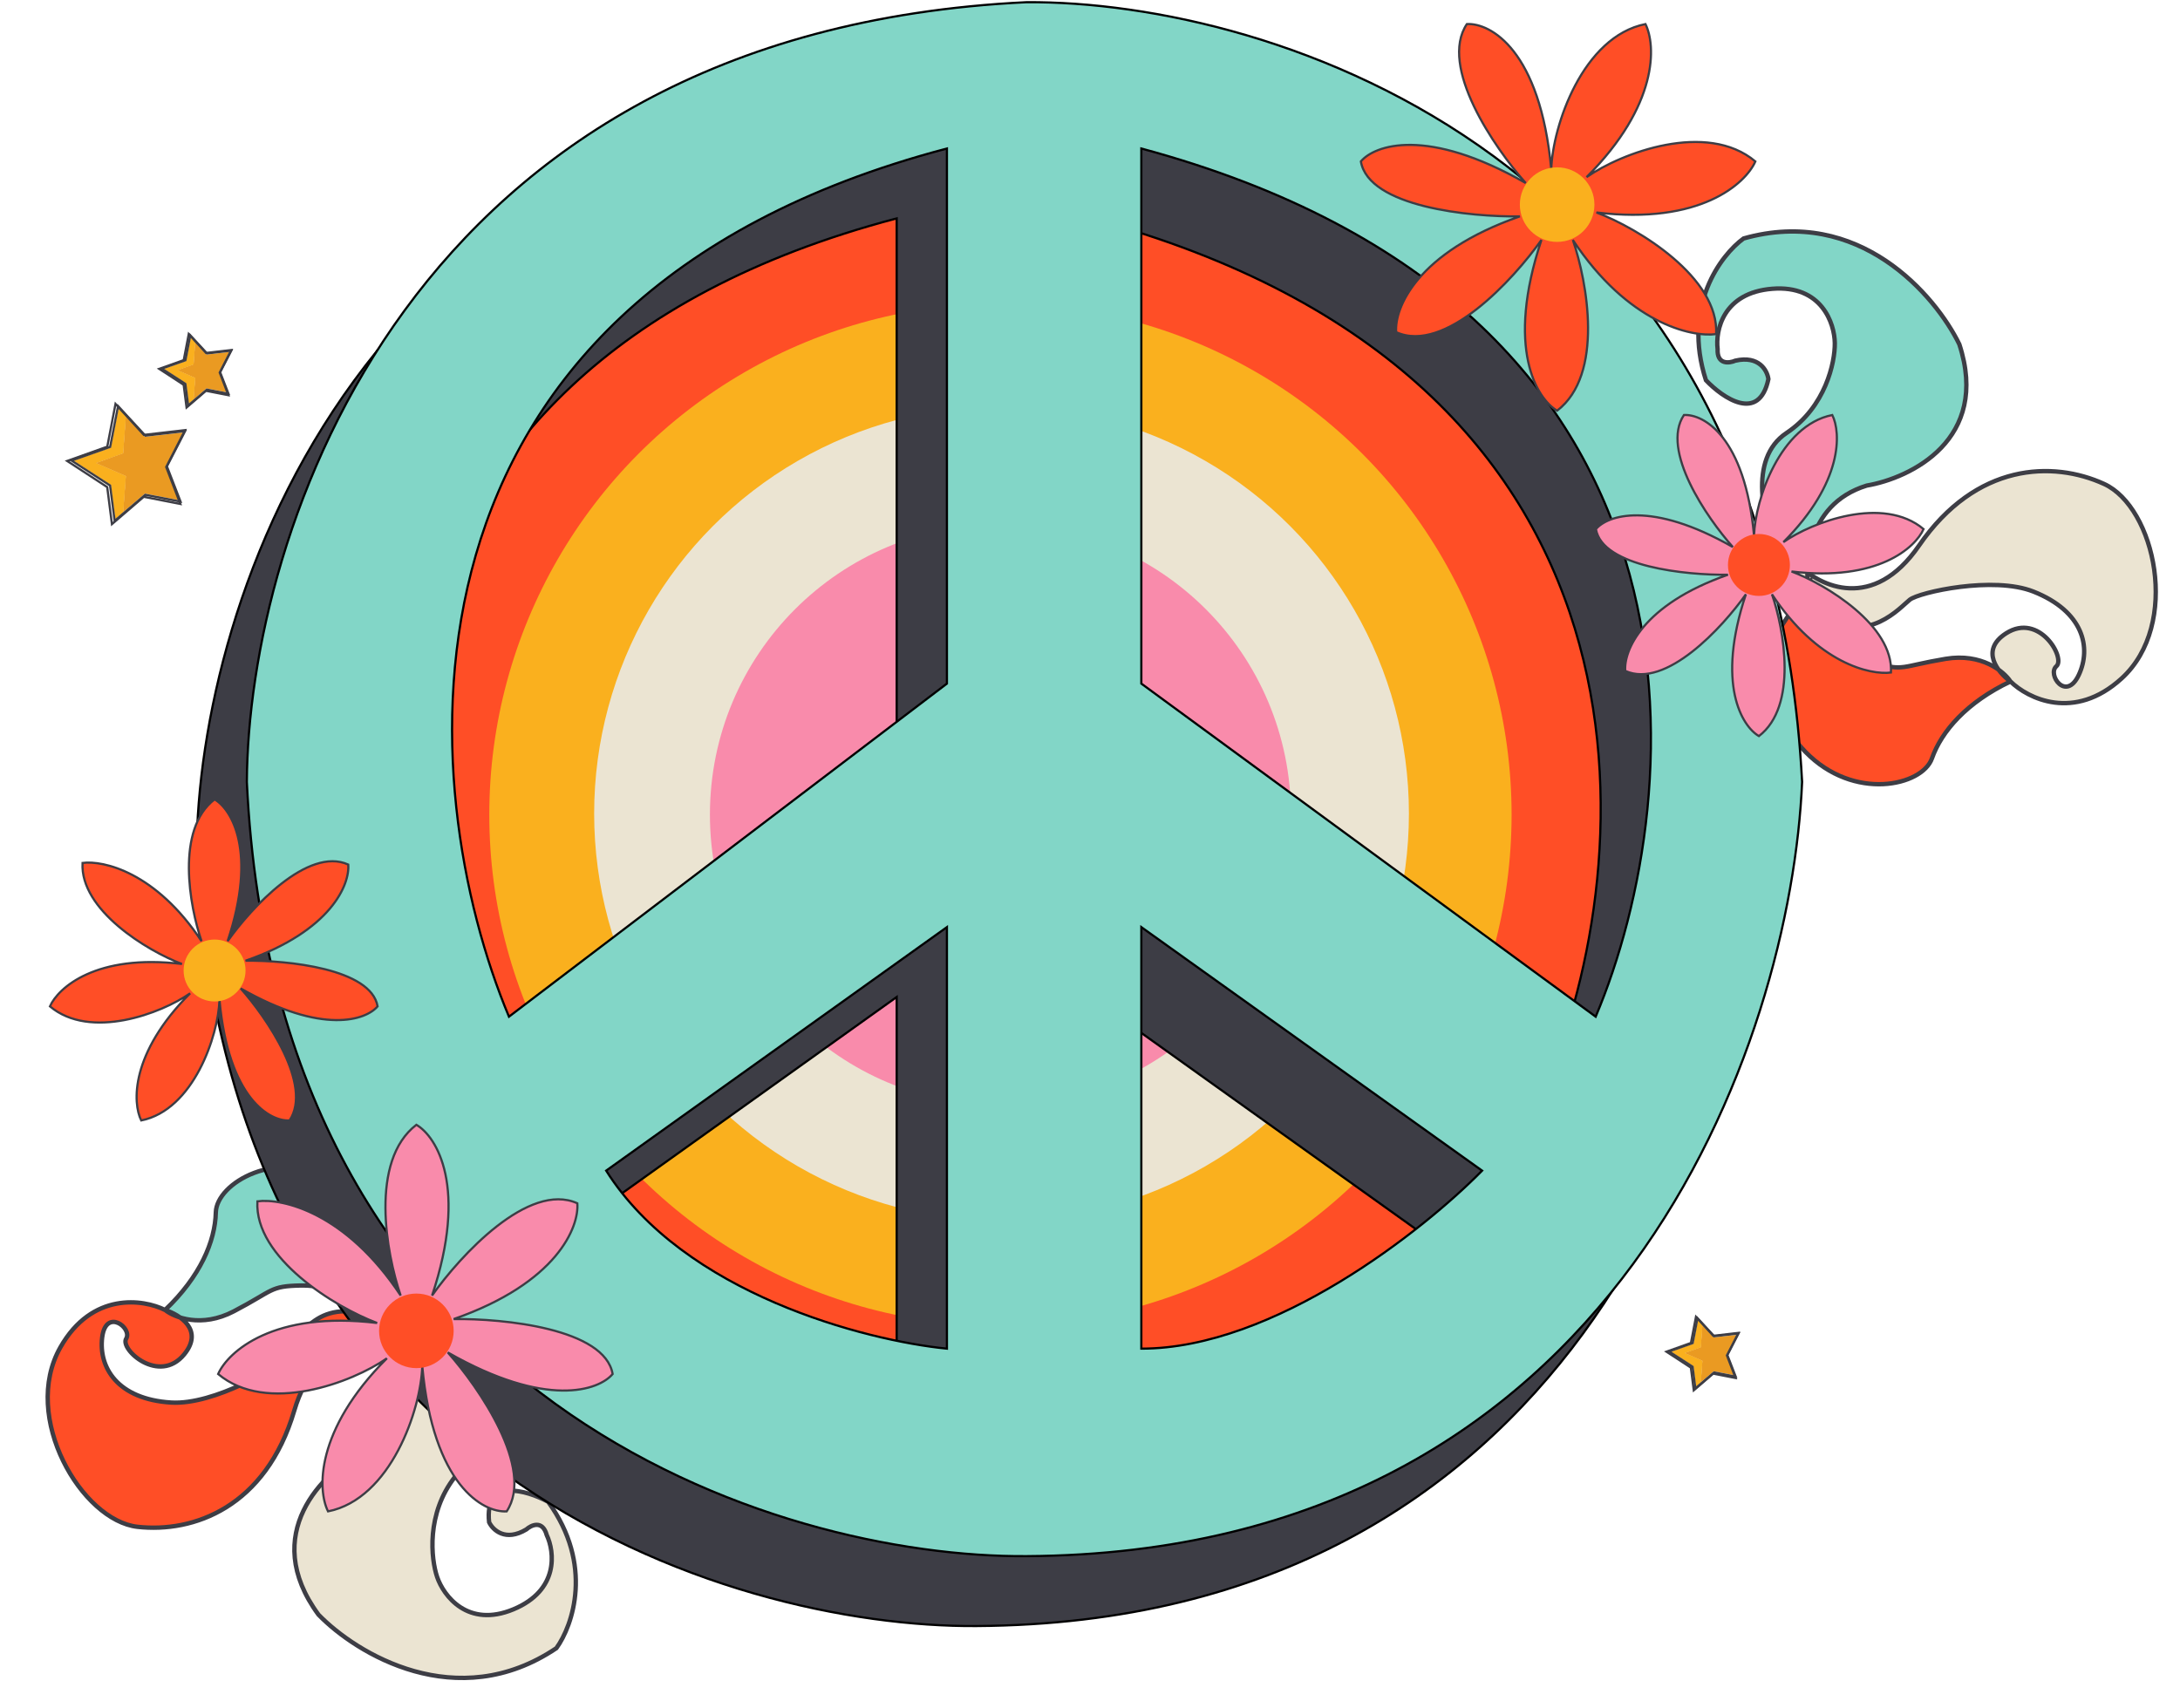 <svg width="998" height="782" viewBox="0 0 998 782" fill="none"
 xmlns="http://www.w3.org/2000/svg">
 <g filter="url(#filter0_f_21_255)">
  <path d="M83.861 198L66.361 200L57.592 190.5L56.361 207.5L43.861 212L57.592 218L56.361 234.519L66.361 226L81.861 229L75.861 213.5L83.861 198Z" fill="#EA9A22"/>
  <path d="M54.361 187L50.861 205L33.861 211L50.861 222L52.861 237.5L56.361 234.519L57.592 218L43.861 212L56.361 207.5L57.592 190.5L54.361 187Z" fill="#EA9A22"/>
  <path d="M54.361 187L50.861 205L33.861 211L50.861 222L52.861 237.5L56.361 234.519L57.592 218L43.861 212L56.361 207.5L57.592 190.5L54.361 187Z" fill="#FAB01E"/>
  <path d="M84.306 198.229L84.735 197.397L83.805 197.503L66.557 199.474L58.106 190.32L57.959 190.161L57.177 189.313L54.729 186.661L54.059 185.935L53.87 186.905L50.425 204.624L33.695 210.529L32.736 210.867L33.59 211.42L50.395 222.294L52.365 237.564L52.483 238.479L53.186 237.881L55.774 235.676L56.686 234.899L56.844 234.764L66.502 226.537L81.766 229.491L82.654 229.663L82.328 228.82L76.409 213.529L84.306 198.229Z" stroke="#3D3D45"/>
 </g>
 <path d="M53.55 185.663L52.879 184.928L52.69 185.905L49.104 204.516L31.694 210.717L30.744 211.055L31.588 211.607L49.075 223.025L51.125 239.063L51.243 239.984L51.947 239.379L55.587 236.25L65.803 227.468L81.686 230.57L82.572 230.743L82.248 229.9L76.088 213.841L84.306 197.772L84.732 196.941L83.804 197.048L65.858 199.118L56.91 189.336L53.55 185.663Z" stroke="#3D3D45"/>
 <g filter="url(#filter1_f_21_255)">
  <path d="M779.861 475L762.361 477L753.592 467.5L752.361 484.5L739.861 489L753.592 495L752.361 511.519L762.361 503L777.861 506L771.861 490.5L779.861 475Z" fill="#EA9A22"/>
  <path d="M750.361 464L746.861 482L729.861 488L746.861 499L748.861 514.5L752.361 511.519L753.592 495L739.861 489L752.361 484.5L753.592 467.5L750.361 464Z" fill="#EA9A22"/>
  <path d="M750.361 464L746.861 482L729.861 488L746.861 499L748.861 514.5L752.361 511.519L753.592 495L739.861 489L752.361 484.5L753.592 467.5L750.361 464Z" fill="#FAB01E"/>
  <path d="M780.306 475.229L780.735 474.397L779.805 474.503L762.557 476.474L754.106 467.32L753.959 467.161L753.177 466.313L750.729 463.661L750.059 462.935L749.871 463.905L746.425 481.624L729.695 487.529L728.736 487.867L729.59 488.42L746.395 499.294L748.365 514.564L748.483 515.479L749.186 514.881L751.774 512.676L752.686 511.899L752.844 511.764L762.502 503.537L777.766 506.491L778.654 506.663L778.328 505.82L772.409 490.529L780.306 475.229Z" stroke="#3D3D45"/>
 </g>
 <path d="M749.55 462.663L748.879 461.928L748.69 462.905L745.104 481.516L727.694 487.717L726.744 488.055L727.588 488.607L745.075 500.025L747.125 516.063L747.243 516.984L747.947 516.379L751.587 513.25L761.803 504.468L777.685 507.57L778.571 507.743L778.248 506.9L772.088 490.841L780.306 474.772L780.732 473.941L779.804 474.048L761.858 476.118L752.91 466.336L749.55 462.663Z" stroke="#3D3D45"/>
 <path d="M173.973 606.074C181.484 618.376 190.403 647.305 165.989 664.61C147.954 674.094 118.664 702.305 145.783 739.277C163.109 757.168 209.151 785.288 254.715 754.635C262.198 744.313 271.917 716.454 250.933 687.597C241 682.22 221.69 676.566 223.915 696.973C225.584 700.481 231.322 706.055 240.921 700.291C243.244 698.23 248.37 695.852 250.283 702.825C253.922 710.533 255.969 728.128 235.049 736.844C214.128 745.559 203.053 730.631 200.131 722.077C197.317 713.797 195.026 693.006 208.376 676.081C221.725 659.155 205.486 634.1 195.697 623.689C191.928 619.613 182.307 610.383 173.973 606.074Z" fill="#EBE4D2"/>
 <path d="M200.952 637.397C198.833 627.899 188.823 607.415 165.734 601.461C142.645 595.506 134.111 616.375 131.021 621.04C127.932 625.706 98.042 643.399 78.349 642.178C53.733 640.651 45.085 626.025 46.773 612.362C48.46 598.699 60.723 608.068 57.758 612.951C54.792 617.833 72.864 634.092 84.314 620.137C93.473 608.972 82.299 601.927 75.567 599.799C65.64 594.851 42.156 591.345 27.64 616.903C9.494 648.851 37.422 696.201 62.952 699.075C88.482 701.95 121.626 690.193 134.714 645.878C145.184 610.426 172.054 614.114 184.179 620.389L200.952 637.397Z" fill="#FF4E26"/>
 <path d="M176.809 614.543L185.132 583.788C184.4 574.115 177.304 551.816 154.779 539.999C126.622 525.228 99.116 541.807 98.805 555.109C98.493 568.411 91.632 584.525 75.567 599.799C79.876 603.227 92.198 608.15 107.005 600.421C125.514 590.76 123.284 588.873 137.795 588.582C152.307 588.291 170.122 596.046 176.809 614.543Z" fill="#82D6C7"/>
 <path d="M75.567 599.799C82.299 601.927 93.473 608.972 84.314 620.137C72.864 634.092 54.792 617.833 57.758 612.951C60.723 608.068 48.46 598.699 46.773 612.362C45.085 626.025 53.733 640.651 78.349 642.178C98.042 643.399 127.932 625.706 131.021 621.04C134.111 616.375 142.645 595.506 165.734 601.461C188.823 607.415 198.833 627.899 200.952 637.397L184.179 620.389C172.054 614.114 145.184 610.426 134.714 645.878C121.626 690.193 88.482 701.95 62.952 699.075C37.422 696.201 9.494 648.851 27.64 616.903C42.156 591.345 65.64 594.851 75.567 599.799ZM75.567 599.799C91.632 584.525 98.493 568.411 98.805 555.109C99.116 541.807 126.622 525.228 154.779 539.999C177.304 551.816 184.4 574.115 185.132 583.788L176.809 614.543C170.122 596.046 152.307 588.291 137.795 588.582C123.284 588.873 125.514 590.76 107.005 600.421C92.198 608.15 79.876 603.227 75.567 599.799ZM173.973 606.074C181.484 618.376 190.403 647.305 165.989 664.61C147.954 674.094 118.664 702.305 145.783 739.277C163.109 757.168 209.151 785.288 254.715 754.635C262.198 744.313 271.917 716.454 250.933 687.597C241 682.22 221.69 676.566 223.915 696.973C225.584 700.481 231.322 706.055 240.921 700.291C243.244 698.23 248.37 695.852 250.283 702.825C253.922 710.533 255.969 728.128 235.049 736.844C214.128 745.559 203.053 730.631 200.131 722.077C197.317 713.797 195.026 693.006 208.376 676.081C221.725 659.155 205.486 634.1 195.697 623.689C191.928 619.613 182.307 610.383 173.973 606.074Z" stroke="#3D3D45" stroke-width="2"/>
 <path d="M828.807 275.487C825.488 261.461 825.996 231.193 854.577 222.326C874.666 218.913 911.269 201.194 896.975 157.628C886.063 135.24 851.032 94.211 798.2 109.196C787.882 116.684 769.99 140.146 780.974 174.093C788.745 182.29 805.344 193.661 809.568 173.573C809.07 169.72 805.347 162.638 794.433 165.137C791.585 166.374 785.974 167.042 786.321 159.82C785.256 151.363 788.776 134.002 811.368 132.216C833.961 130.429 839.851 148.059 839.973 157.097C840.076 165.842 835.795 186.316 817.849 198.258C799.903 210.2 807.558 239.06 813.628 251.997C815.944 257.042 822.223 268.803 828.807 275.487Z" fill="#82D6C7"/>
 <path d="M812.891 237.334C811.955 247.02 815.108 269.6 835.206 282.432C855.303 295.263 869.897 278.077 874.282 274.602C878.668 271.127 912.576 263.592 930.915 270.869C953.84 279.966 957.517 296.555 951.669 309.018C945.821 321.482 937.075 308.766 941.41 305.047C945.745 301.327 933.618 280.259 918.4 289.968C906.225 297.735 914.659 307.903 920.397 312.016C928.297 319.803 949.53 330.43 971.266 310.644C998.437 285.912 986.597 232.23 963.222 221.568C939.848 210.907 904.692 211.788 878.487 249.846C857.524 280.292 833.128 268.442 823.551 258.711L812.891 237.334Z" fill="#EBE4D2"/>
 <path d="M828.741 266.557L811.278 293.206C808.969 302.627 808.788 326.027 826.529 344.256C848.706 367.042 880.001 359.826 884.428 347.279C888.855 334.731 900.383 321.545 920.397 312.016C917.365 307.42 907.183 298.913 890.707 301.661C870.113 305.096 871.646 307.582 857.762 303.351C843.878 299.12 829.353 286.215 828.741 266.557Z" fill="#FF4E26"/>
 <path d="M920.397 312.016C914.659 307.903 906.225 297.735 918.4 289.968C933.618 280.259 945.745 301.327 941.41 305.047C937.075 308.766 945.821 321.482 951.669 309.018C957.517 296.555 953.84 279.966 930.915 270.869C912.576 263.592 878.668 271.127 874.282 274.602C869.897 278.077 855.303 295.263 835.206 282.432C815.108 269.6 811.955 247.02 812.891 237.334L823.551 258.711C833.128 268.442 857.524 280.292 878.487 249.846C904.692 211.788 939.848 210.907 963.222 221.568C986.597 232.23 998.437 285.912 971.266 310.644C949.53 330.43 928.297 319.803 920.397 312.016ZM920.397 312.016C900.383 321.545 888.855 334.731 884.428 347.279C880.001 359.826 848.706 367.042 826.529 344.256C808.788 326.027 808.969 302.627 811.278 293.206L828.741 266.557C829.353 286.215 843.878 299.12 857.762 303.351C871.646 307.582 870.113 305.096 890.707 301.661C907.183 298.913 917.365 307.42 920.397 312.016ZM828.807 275.487C825.488 261.461 825.996 231.193 854.577 222.326C874.666 218.913 911.269 201.194 896.975 157.628C886.063 135.24 851.032 94.211 798.2 109.196C787.882 116.684 769.99 140.146 780.974 174.093C788.745 182.29 805.344 193.661 809.568 173.573C809.07 169.72 805.347 162.638 794.433 165.137C791.584 166.374 785.974 167.042 786.321 159.82C785.256 151.363 788.776 134.002 811.368 132.216C833.961 130.429 839.851 148.059 839.973 157.097C840.076 165.842 835.795 186.316 817.849 198.258C799.903 210.2 807.558 239.06 813.628 251.997C815.945 257.042 822.223 268.803 828.807 275.487Z" stroke="#3D3D45" stroke-width="2"/>
 <circle cx="458" cy="373" r="284" fill="#FF4E26"/>
 <circle cx="458" cy="373" r="234" fill="#FAB01E"/>
 <circle cx="458.5" cy="372.5" r="186.5" fill="#EBE4D2"/>
 <circle cx="458" cy="373" r="133" fill="#F98BAB"/>
 <path fill-rule="evenodd" clip-rule="evenodd" d="M447 33.005C559 32.338 786.8 102.805 802 390.005C797 507.505 719 742.905 447 744.505C333.667 745.338 103.6 675.605 90 390.005C90.667 276.671 163 46.605 447 33.005ZM499.5 100V345L707.5 497.5C750.667 395.333 769.5 172.8 499.5 100ZM410.5 345V100C146.1 169.6 166.667 394 210 497.5L410.5 345ZM254.5 568L410.5 456.5V649.5C373.333 645.833 290.1 624.4 254.5 568ZM499.5 456.5V649.5C560.3 649.5 628.833 595.167 655.5 568L499.5 456.5Z" fill="#3D3D45" stroke="black"/>
 <path fill-rule="evenodd" clip-rule="evenodd" d="M470 1.005C582 0.338 809.8 70.805 825 358.005C820 475.505 742 710.905 470 712.505C356.667 713.338 126.6 643.605 113 358.005C113.667 244.671 186 14.605 470 1.005ZM522.5 68V313L730.5 465.5C773.667 363.333 792.5 140.8 522.5 68ZM433.5 313V68C169.1 137.6 189.667 362 233 465.5L433.5 313ZM277.5 536L433.5 424.5V617.5C396.333 613.833 313.1 592.4 277.5 536ZM522.5 424.5V617.5C583.3 617.5 651.833 563.167 678.5 536L522.5 424.5Z" fill="#82D6C7" stroke="black"/>
 <g filter="url(#filter2_f_21_255)">
  <path d="M795 611.154L784.567 612.346L779.34 606.683L778.606 616.817L771.154 619.5L779.34 623.077L778.606 632.925L784.567 627.846L793.808 629.635L790.231 620.394L795 611.154Z" fill="#EA9A22"/>
  <path d="M777.414 604.596L775.327 615.327L765.192 618.904L775.327 625.462L776.519 634.702L778.606 632.925L779.34 623.077L771.154 619.5L778.606 616.817L779.34 606.683L777.414 604.596Z" fill="#EA9A22"/>
  <path d="M777.414 604.596L775.327 615.327L765.192 618.904L775.327 625.462L776.519 634.702L778.606 632.925L779.34 623.077L771.154 619.5L778.606 616.817L779.34 606.683L777.414 604.596Z" fill="#FAB01E"/>
  <path d="M795.444 611.383L795.874 610.551L794.943 610.657L784.763 611.821L779.854 606.503L779.707 606.344L778.924 605.496L777.781 604.257L777.111 603.532L776.923 604.501L774.891 614.951L765.026 618.433L764.067 618.771L764.921 619.324L774.861 625.756L776.023 634.766L776.141 635.681L776.844 635.083L778.018 634.082L778.93 633.305L779.089 633.17L784.709 628.383L793.713 630.126L794.6 630.297L794.274 629.454L790.778 620.424L795.444 611.383Z" stroke="#3D3D45"/>
 </g>
 <path d="M777.079 603.663L776.407 602.928L776.219 603.905L774.103 614.887L763.832 618.545L762.882 618.883L763.727 619.435L774.073 626.191L775.284 635.66L775.402 636.581L776.106 635.975L778.276 634.11L784.292 628.938L793.664 630.769L794.55 630.942L794.227 630.099L790.587 620.609L795.445 611.11L795.87 610.279L794.943 610.386L784.347 611.608L779.082 605.852L777.079 603.663Z" stroke="#3D3D45"/>
 <g filter="url(#filter3_f_21_255)">
  <path d="M105 161.154L94.567 162.346L89.34 156.683L88.606 166.817L81.154 169.5L89.34 173.077L88.606 182.925L94.567 177.846L103.808 179.635L100.231 170.394L105 161.154Z" fill="#EA9A22"/>
  <path d="M87.413 154.596L85.327 165.327L75.192 168.904L85.327 175.462L86.519 184.702L88.606 182.925L89.34 173.077L81.154 169.5L88.606 166.817L89.34 156.683L87.413 154.596Z" fill="#EA9A22"/>
  <path d="M87.413 154.596L85.327 165.327L75.192 168.904L85.327 175.462L86.519 184.702L88.606 182.925L89.34 173.077L81.154 169.5L88.606 166.817L89.34 156.683L87.413 154.596Z" fill="#FAB01E"/>
  <path d="M105.444 161.383L105.874 160.551L104.943 160.657L94.763 161.821L89.854 156.503L89.707 156.344L88.924 155.496L87.781 154.257L87.111 153.532L86.923 154.501L84.891 164.951L75.026 168.433L74.067 168.771L74.921 169.324L84.861 175.756L86.023 184.766L86.141 185.681L86.844 185.083L88.018 184.082L88.93 183.305L89.089 183.17L94.709 178.383L103.713 180.126L104.6 180.297L104.274 179.454L100.778 170.424L105.444 161.383Z" stroke="#3D3D45"/>
 </g>
 <path d="M87.079 153.663L86.407 152.928L86.219 153.905L84.103 164.887L73.832 168.545L72.882 168.883L73.727 169.435L84.073 176.191L85.284 185.66L85.402 186.581L86.106 185.975L88.276 184.11L94.292 178.938L103.664 180.769L104.55 180.942L104.227 180.099L100.587 170.609L105.445 161.11L105.87 160.279L104.943 160.386L94.347 161.608L89.082 155.852L87.079 153.663Z" stroke="#3D3D45"/>
 <path d="M98.234 366C80.324 379.731 86.791 415.005 92.264 430.925C71.368 399.284 47.239 393.861 37.787 395.104C36.593 416.597 67.389 435.403 83.309 441.373C43.906 436.597 26.593 452.318 22.861 460.776C41.369 476.299 73.856 464.01 87.04 454.806C59.578 482.269 60.672 505.055 64.652 513.015C88.533 508.239 99.976 474.209 100.473 457.791C104.652 503.164 123.608 513.512 132.563 513.015C143.309 496.896 122.115 466 110.175 452.567C147.787 474.06 167.637 466.995 172.861 460.776C169.876 443.463 131.319 439.632 112.414 439.881C151.817 426.149 160.175 404.806 159.428 395.851C140.921 387.493 114.901 415.751 104.205 430.925C117.936 389.731 105.946 370.478 98.234 366Z" fill="#FF4E26" stroke="#3D3D45"/>
 <circle cx="98.234" cy="444.358" r="14.179" fill="#FAB01E"/>
 <path d="M190.613 515C169.048 531.533 176.836 574.004 183.425 593.173C158.266 555.075 129.213 548.545 117.832 550.043C116.394 575.921 153.474 598.564 172.643 605.752C125.2 600.001 104.354 618.931 99.861 629.114C122.145 647.804 161.261 633.008 177.135 621.926C144.069 654.992 145.387 682.427 150.179 692.012C178.932 686.261 192.71 645.288 193.309 625.52C198.341 680.151 221.164 692.611 231.946 692.012C244.885 672.603 219.367 635.404 204.99 619.23C250.276 645.108 274.177 636.602 280.467 629.114C276.873 608.268 230.448 603.656 207.686 603.955C255.128 587.422 265.192 561.724 264.293 550.941C242.01 540.878 210.681 574.902 197.802 593.173C214.335 543.573 199.898 520.391 190.613 515Z" fill="#F98BAB" stroke="#3D3D45"/>
 <circle cx="190.614" cy="609.346" r="17.072" fill="#FF4E26"/>
 <path d="M805.232 337.032C823.143 323.3 816.675 288.027 811.203 272.106C832.098 303.748 856.227 309.171 865.68 307.927C866.874 286.435 836.078 267.629 820.158 261.659C859.561 266.435 876.874 250.713 880.605 242.256C862.098 226.733 829.61 239.022 816.426 248.226C843.889 220.763 842.795 197.977 838.814 190.017C814.934 194.793 803.491 228.823 802.994 245.241C798.814 199.868 779.859 189.519 770.904 190.017C760.158 206.136 781.352 237.032 793.292 250.465C755.68 228.972 735.829 236.037 730.605 242.256C733.591 259.569 772.148 263.4 791.053 263.151C751.65 276.882 743.292 298.226 744.038 307.181C762.546 315.539 788.566 287.28 799.262 272.106C785.531 313.3 797.521 332.554 805.232 337.032Z" fill="#F98BAB" stroke="#3D3D45"/>
 <circle cx="805.232" cy="258.673" r="14.179" transform="rotate(180 805.232 258.673)" fill="#FF4E26"/>
 <path d="M712.854 188.032C734.418 171.499 726.631 129.028 720.042 109.859C745.201 147.957 774.253 154.486 785.635 152.989C787.072 127.111 749.993 104.468 730.824 97.28C778.267 103.03 799.113 84.101 803.605 73.918C781.322 55.228 742.206 70.024 726.331 81.106C759.398 48.04 758.08 20.605 753.288 11.02C724.534 16.771 710.757 57.744 710.158 77.512C705.126 22.881 682.303 10.421 671.521 11.02C658.582 30.429 684.1 67.628 698.477 83.802C653.191 57.924 629.29 66.43 623 73.918C626.594 94.764 673.018 99.376 695.781 99.077C648.339 115.61 638.275 141.308 639.173 152.09C661.457 162.154 692.786 128.129 705.665 109.859C689.132 159.458 703.569 182.641 712.854 188.032Z" fill="#FF4E26" stroke="#3D3D45"/>
 <circle cx="712.853" cy="93.685" r="17.072" transform="rotate(180 712.853 93.685)" fill="#FAB01E"/>
 <defs>
  <filter id="filter0_f_21_255" x="27.61" y="180.871" width="61.999" height="62.587" filterUnits="userSpaceOnUse" color-interpolation-filters="sRGB">
   <feFlood flood-opacity="0" result="BackgroundImageFix"/>
   <feBlend mode="normal" in="SourceGraphic" in2="BackgroundImageFix" result="shape"/>
   <feGaussianBlur stdDeviation="2" result="effect1_foregroundBlur_21_255"/>
  </filter>
  <filter id="filter1_f_21_255" x="723.61" y="457.871" width="61.999" height="62.587" filterUnits="userSpaceOnUse" color-interpolation-filters="sRGB">
   <feFlood flood-opacity="0" result="BackgroundImageFix"/>
   <feBlend mode="normal" in="SourceGraphic" in2="BackgroundImageFix" result="shape"/>
   <feGaussianBlur stdDeviation="2" result="effect1_foregroundBlur_21_255"/>
  </filter>
  <filter id="filter2_f_21_255" x="758.941" y="598.467" width="41.807" height="42.193" filterUnits="userSpaceOnUse" color-interpolation-filters="sRGB">
   <feFlood flood-opacity="0" result="BackgroundImageFix"/>
   <feBlend mode="normal" in="SourceGraphic" in2="BackgroundImageFix" result="shape"/>
   <feGaussianBlur stdDeviation="2" result="effect1_foregroundBlur_21_255"/>
  </filter>
  <filter id="filter3_f_21_255" x="68.941" y="148.467" width="41.807" height="42.193" filterUnits="userSpaceOnUse" color-interpolation-filters="sRGB">
   <feFlood flood-opacity="0" result="BackgroundImageFix"/>
   <feBlend mode="normal" in="SourceGraphic" in2="BackgroundImageFix" result="shape"/>
   <feGaussianBlur stdDeviation="2" result="effect1_foregroundBlur_21_255"/>
  </filter>
 </defs>
</svg>
